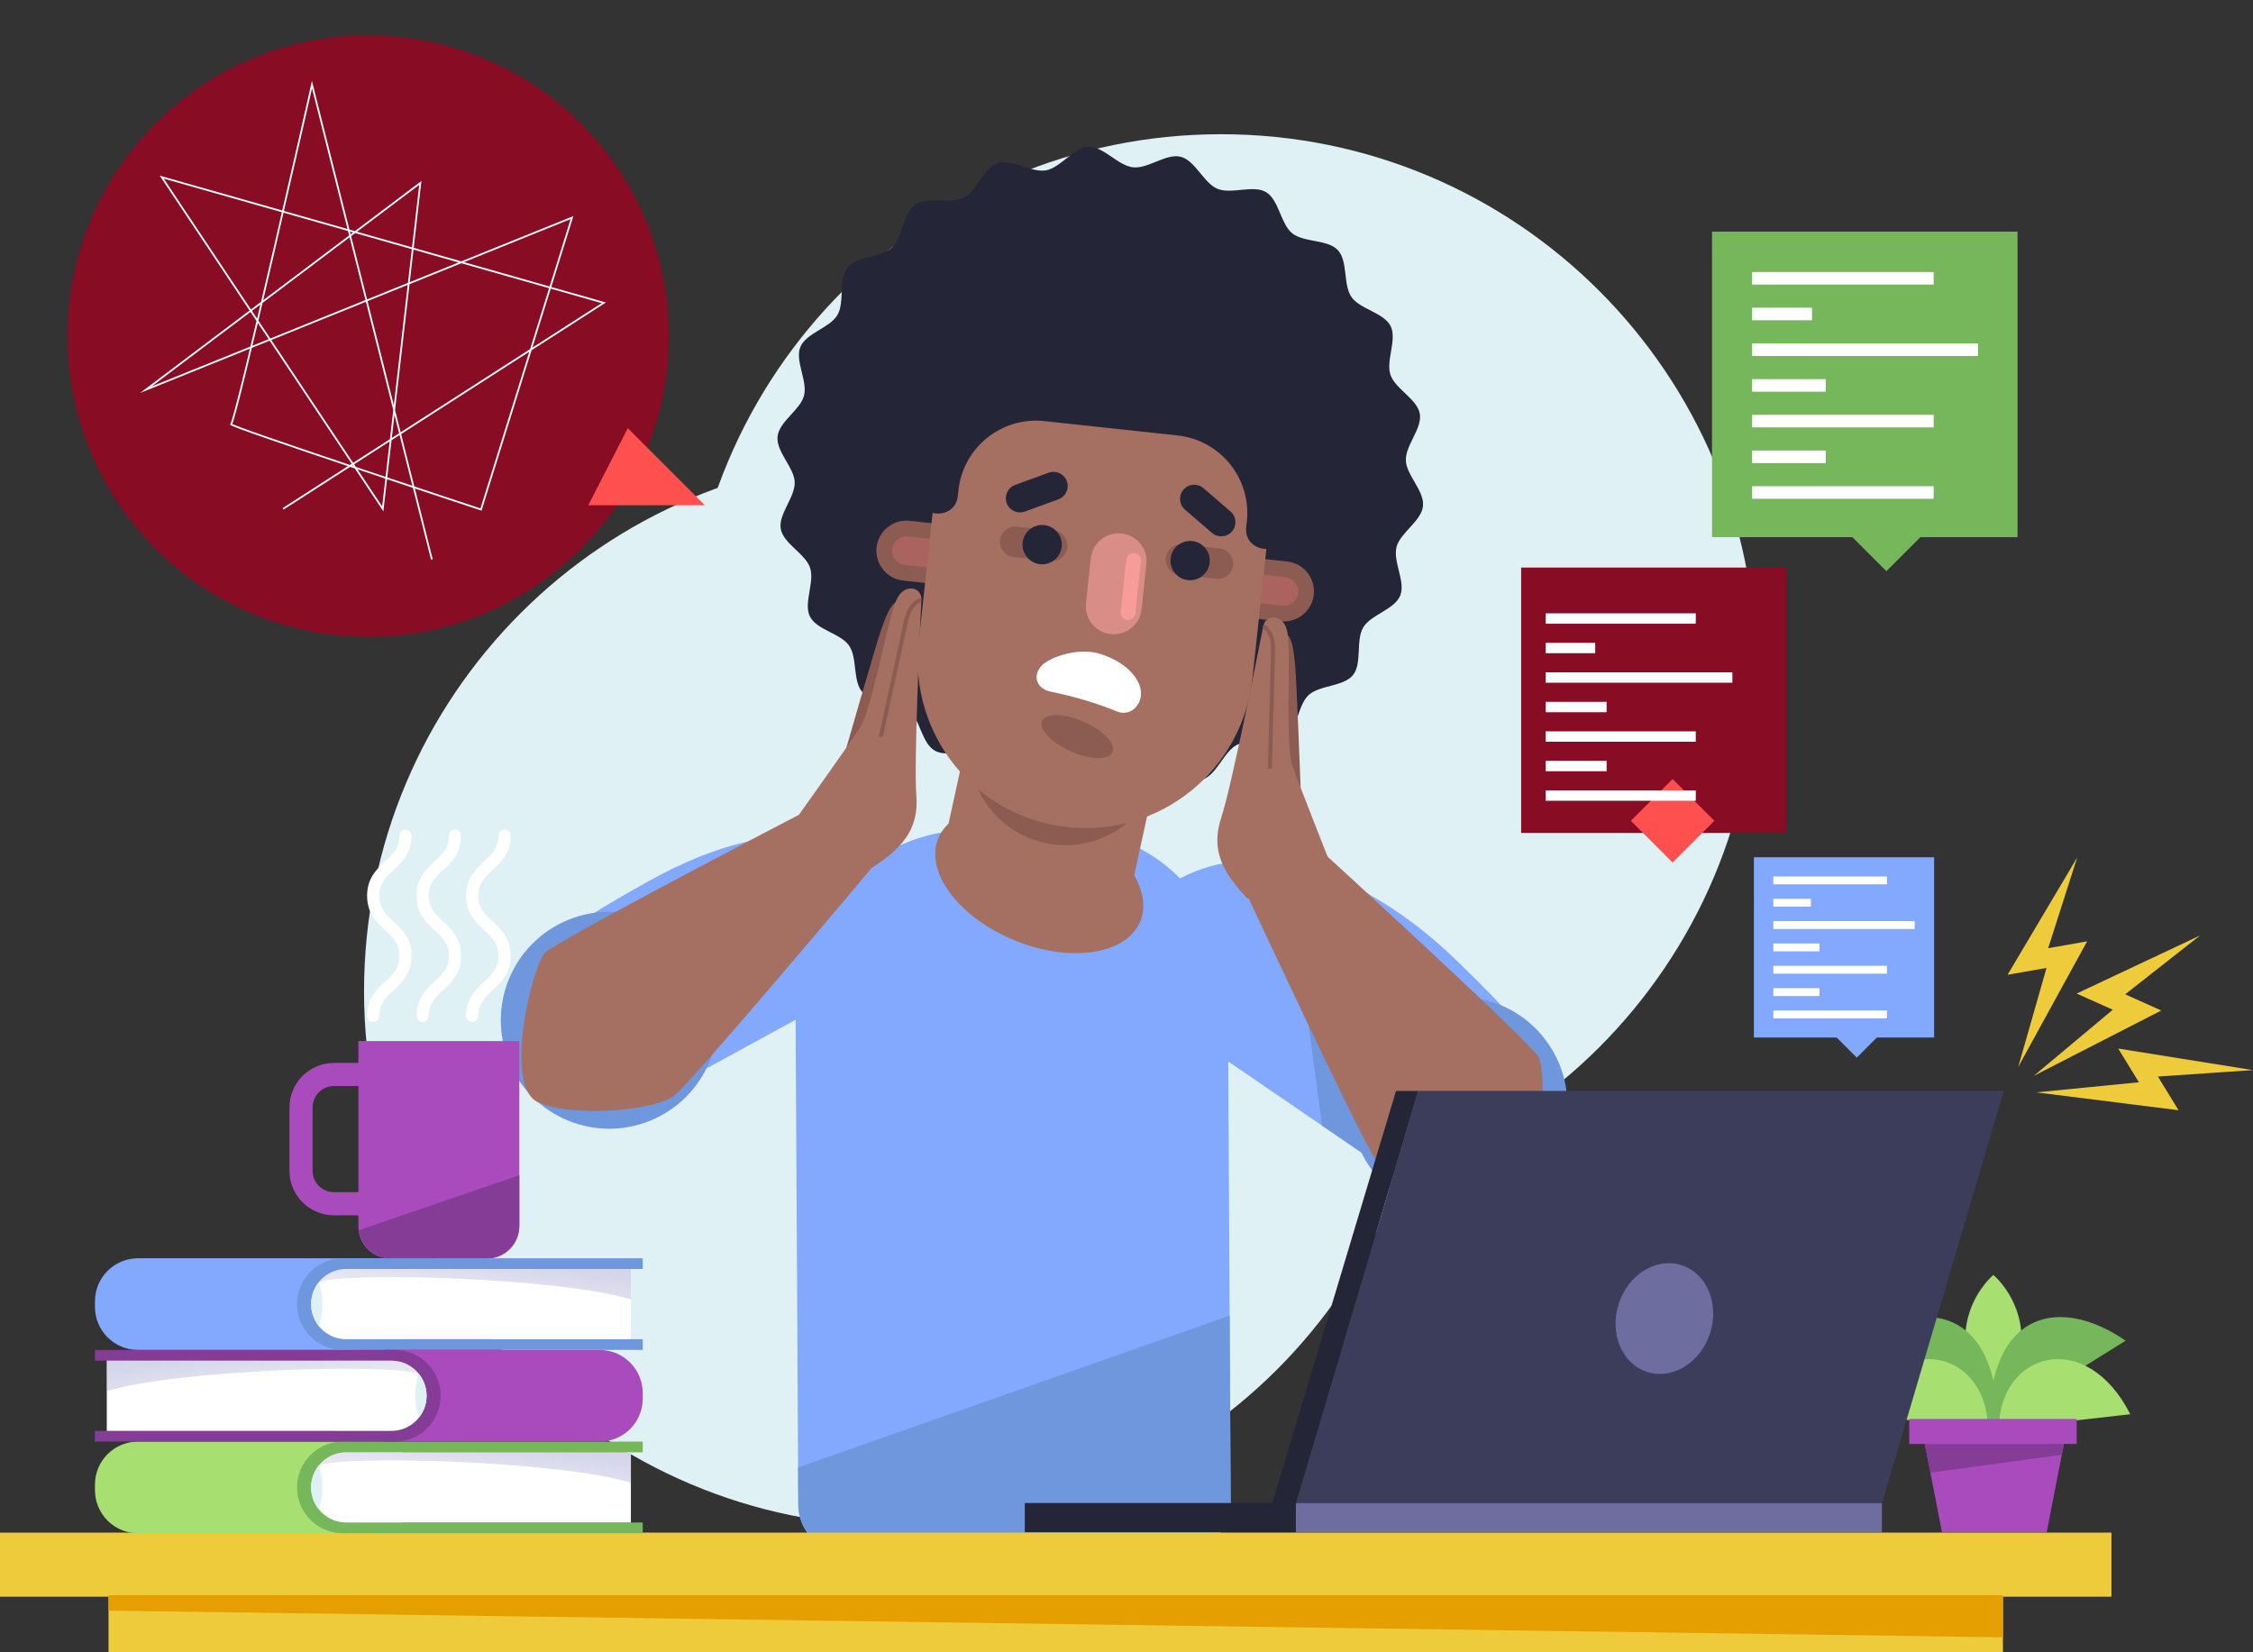 <svg width="1290" height="946" viewBox="0 0 1290 946" fill="none" xmlns="http://www.w3.org/2000/svg">
<rect x="0" y="0" width="1290" height="946" fill="#333333" stroke="none"/>
<path d="M514.664 873.775C683.787 873.775 820.888 736.674 820.888 567.551C820.888 398.428 683.787 261.327 514.664 261.327C345.541 261.327 208.439 398.428 208.439 567.551C208.439 736.674 345.541 873.775 514.664 873.775Z" fill="#DFF1F4"/>
<path d="M699.142 689.291C868.265 689.291 1005.37 552.19 1005.37 383.067C1005.37 213.944 868.265 76.842 699.142 76.842C530.019 76.842 392.918 213.944 392.918 383.067C392.918 552.19 530.019 689.291 699.142 689.291Z" fill="#DFF1F4"/>
<path d="M647.471 526.641C693.207 470.696 769.765 487.934 833.922 549.829C867.931 582.639 871.592 590.216 871.592 590.216L816.249 684.98L670.186 585.131L647.471 526.641Z" fill="#83A9FF"/>
<path d="M844.125 637.247L741.984 532.192L756.965 644.453L816.249 684.981L844.125 637.247Z" fill="#6F97DD"/>
<path d="M869.544 684.607C898.167 665.722 906.062 627.209 887.178 598.585C868.293 569.961 829.78 562.066 801.156 580.951C772.532 599.836 764.637 638.349 783.522 666.973C802.407 695.596 840.92 703.491 869.544 684.607Z" fill="#6F97DD"/>
<path d="M712.836 509.835C712.836 509.835 780.167 654.288 788.348 665.036C796.529 675.782 840.032 691.96 862.344 688.758C884.653 685.556 885.713 614.098 881.027 605.321C876.342 596.542 754.061 484.883 754.061 484.883C754.061 484.883 708.822 470.073 712.836 509.835Z" fill="#A56F62"/>
<path d="M537.727 538.958C508.021 473.083 449.671 461.124 371.685 504.314C330.345 527.208 324.85 533.579 324.85 533.579L353.793 639.436L537.727 538.958Z" fill="#83A9FF"/>
<path d="M372.614 641.498C404.297 628.374 419.342 592.052 406.218 560.369C393.094 528.686 356.772 513.641 325.089 526.765C293.406 539.889 278.361 576.211 291.485 607.894C304.609 639.577 340.931 654.622 372.614 641.498Z" fill="#6F97DD"/>
<path d="M704.638 860.256C704.698 871.006 698.642 880.924 688.945 885.559C667.476 895.819 636.294 907.054 597.592 909.768C543.114 913.591 499.357 898.738 473.23 886.722C463.387 882.193 457.13 872.302 457.073 861.468C456.55 763.772 456.027 674.244 455.502 577.133C455.199 521.044 500.428 475.315 556.519 475.019L607.693 474.748C660.069 474.47 702.756 516.706 703.034 569.082L704.638 860.256Z" fill="#83A9FF"/>
<path d="M457.074 861.473C457.131 872.306 463.388 882.2 473.231 886.726C499.358 898.743 543.115 913.593 597.593 909.773C636.297 907.057 667.477 895.823 688.946 885.563C698.645 880.929 704.699 871.009 704.639 860.261L704.05 753.27L456.959 840.171C456.997 847.236 457.036 854.327 457.074 861.473Z" fill="#6F97DD"/>
<path d="M537.202 479.996C529.355 499.11 548.89 525.24 580.838 538.358C612.785 551.478 645.046 546.618 652.896 527.504C660.746 508.392 641.21 482.26 609.263 469.142C577.315 456.022 545.052 460.882 537.202 479.996Z" fill="#A56F62"/>
<path d="M662.145 195.803L657.702 194.832C629.211 188.598 598.221 219.623 588.484 264.123L540.215 484.751L647.833 508.296L696.105 287.671C705.839 243.166 690.636 202.038 662.145 195.803Z" fill="#A56F62"/>
<path d="M661.591 203.873L657.149 202.902C628.657 196.667 598.244 225.061 589.215 266.32L556.237 417.056C549.736 446.773 568.556 476.136 598.275 482.637C627.993 489.141 657.354 470.32 663.856 440.602L696.836 289.867C705.86 248.607 690.08 210.107 661.591 203.873Z" fill="#8C5C53"/>
<path d="M640.576 400.721C638.603 405.57 627.615 405.68 616.031 400.966C604.449 396.252 596.659 388.501 598.632 383.65C600.605 378.802 611.595 378.694 623.177 383.406C634.759 388.122 642.549 395.872 640.576 400.721Z" fill="#D88D87"/>
<path d="M648.753 95.788C640.082 94.852 631.881 83.791 623.411 84.08C614.729 84.376 607.316 96.002 598.943 97.507C590.422 99.038 579.427 90.743 571.33 93.442C563.142 96.169 559.322 109.418 551.671 113.251C543.973 117.111 531.078 112.251 524.034 117.146C516.976 122.048 517.024 135.83 510.732 141.683C504.452 147.522 490.707 146.47 485.296 153.168C479.917 159.824 483.832 173.032 479.423 180.449C475.062 187.785 461.576 190.65 458.265 198.648C455.01 206.509 462.505 218.06 460.364 226.479C458.276 234.693 446.147 241.246 445.211 249.917C444.278 258.588 454.732 267.576 455.021 276.046C455.317 284.728 445.534 294.419 447.039 302.792C448.57 311.313 461.136 316.987 463.833 325.086C466.561 333.274 459.92 345.344 463.756 352.995C467.616 360.693 481.268 362.593 486.161 369.637C491.062 376.695 488.076 390.151 493.927 396.443C499.766 402.723 513.401 400.724 520.096 406.135C526.752 411.514 527.664 425.269 535.081 429.681C542.417 434.042 554.926 428.282 562.922 431.592C570.783 434.847 575.547 447.784 583.965 449.925C592.179 452.013 602.547 442.951 611.218 443.887C619.889 444.823 628.087 455.884 636.558 455.595C645.24 455.299 652.653 443.673 661.026 442.17C669.544 440.638 680.539 448.934 688.639 446.235C696.826 443.507 700.649 430.261 708.298 426.424C715.996 422.564 728.888 427.423 735.933 422.531C742.991 417.629 742.942 403.845 749.234 397.994C755.515 392.155 769.259 393.207 774.671 386.509C780.049 379.851 776.134 366.645 780.543 359.225C784.906 351.889 798.393 349.025 801.703 341.029C804.959 333.168 797.464 321.615 799.604 313.198C801.694 304.984 813.824 298.431 814.757 289.76C815.693 281.089 805.239 272.1 804.95 263.63C804.654 254.948 814.437 245.258 812.932 236.885C811.4 228.366 798.834 222.69 796.137 214.593C793.41 206.405 800.048 194.335 796.212 186.684C792.355 178.986 778.701 177.086 773.808 170.042C768.906 162.984 771.892 149.528 766.04 143.234C760.2 136.953 746.566 138.953 739.87 133.541C733.212 128.163 732.302 114.405 724.885 109.996C717.549 105.635 705.04 111.397 697.045 108.085C689.184 104.829 684.419 91.892 676.002 89.752C667.792 87.662 657.424 96.724 648.753 95.788Z" fill="#252538"/>
<path d="M732.703 331.814L523.295 309.238L525.617 287.698C531.851 229.873 583.782 188.049 641.608 194.284C699.436 200.518 741.257 252.449 735.022 310.277L732.703 331.814Z" fill="#252538"/>
<path d="M733.27 355.712L517.175 332.413C507.721 331.394 500.884 322.904 501.903 313.449C502.923 303.995 511.413 297.156 520.867 298.175L736.962 321.474C746.417 322.493 753.254 330.983 752.234 340.438C751.214 349.894 742.724 356.731 733.27 355.712Z" fill="#8C5C53"/>
<path d="M510.864 314.424C511.35 309.92 515.395 306.66 519.899 307.146L735.994 330.444C740.498 330.93 743.756 334.975 743.27 339.482C742.785 343.986 738.739 347.243 734.235 346.758L518.141 323.459C513.636 322.974 510.379 318.929 510.864 314.424Z" fill="#AA635F"/>
<path d="M611.26 473.568C558.486 467.878 520.318 420.485 526.009 367.711L535.788 277.002C541.244 226.409 586.68 189.816 637.273 195.269L645.165 196.121C695.761 201.576 732.352 247.012 726.898 297.608L717.12 388.317C711.428 441.089 664.034 479.257 611.26 473.568Z" fill="#A56F62"/>
<path d="M601.414 395.944C611.685 398.087 625.99 401.702 639.329 407.259C648.104 410.914 655.896 401.83 652.498 392.453C649.706 384.751 641.379 378.079 630.506 374.54C618.339 370.578 604.091 375.493 598.567 379.313C590.75 384.722 592.258 394.035 601.414 395.944Z" fill="white"/>
<path d="M654.086 194.085L629.463 191.43C578.437 185.928 532.611 222.833 527.109 273.861L526.354 280.855C526.275 281.587 526.226 282.318 526.206 283.044C525.827 297.009 546.896 297.982 548.395 284.094L548.759 280.724C551.405 256.19 573.439 238.442 597.975 241.088L674.266 249.313C698.803 251.959 716.546 273.993 713.902 298.528L713.538 301.898C712.04 315.786 732.833 319.326 735.44 305.601C735.574 304.888 735.682 304.162 735.762 303.429L736.517 296.435C742.018 245.411 705.112 199.587 654.086 194.085Z" fill="#252538"/>
<path d="M603.348 303.745L582.234 301.469C577.43 300.951 573.113 304.427 572.594 309.233C572.076 314.04 575.552 318.355 580.358 318.873L601.472 321.151C606.278 321.669 610.593 318.194 611.112 313.387C611.63 308.578 608.154 304.263 603.348 303.745Z" fill="#8C5C53"/>
<path d="M698.236 313.979L677.123 311.704C672.318 311.185 668.001 314.661 667.483 319.468C666.964 324.274 670.442 328.589 675.247 329.108L696.36 331.383C701.167 331.902 705.482 328.426 706 323.621C706.517 318.815 703.043 314.498 698.236 313.979Z" fill="#8C5C53"/>
<path d="M597.906 300.648C591.729 299.982 586.183 304.451 585.519 310.626C584.853 316.801 589.319 322.349 595.496 323.015C601.674 323.682 607.22 319.213 607.886 313.038C608.55 306.863 604.084 301.315 597.906 300.648Z" fill="#252538"/>
<path d="M682.641 309.781C676.464 309.114 670.918 313.583 670.251 319.758C669.585 325.933 674.054 331.482 680.229 332.148C686.404 332.815 691.952 328.346 692.618 322.171C693.285 315.996 688.818 310.447 682.641 309.781Z" fill="#252538"/>
<path d="M704.545 292.834L689.062 279.489C685.667 276.562 680.547 276.942 677.623 280.336C674.697 283.73 675.076 288.853 678.471 291.777L693.954 305.122C697.348 308.046 702.469 307.666 705.395 304.274C708.317 300.882 707.937 295.76 704.545 292.834Z" fill="#252538"/>
<path d="M600.436 270.631L581.236 277.647C577.029 279.185 574.864 283.844 576.4 288.05C577.939 292.259 582.597 294.422 586.804 292.884L606.004 285.868C610.21 284.33 612.375 279.673 610.839 275.464C609.301 271.258 604.642 269.095 600.436 270.631Z" fill="#252538"/>
<path d="M637.004 430.653C634.933 435.312 624.234 435.08 613.105 430.137C601.975 425.193 594.631 417.409 596.701 412.751C598.771 408.092 609.47 408.324 620.597 413.267C631.729 418.211 639.071 425.994 637.004 430.653Z" fill="#8C5C53"/>
<path d="M635.982 363.064C627.192 362.115 620.836 354.223 621.783 345.433L624.564 319.625C625.513 310.835 633.404 304.479 642.195 305.426C650.985 306.372 657.341 314.267 656.394 323.057L653.611 348.864C652.664 357.655 644.77 364.013 635.982 363.064Z" fill="#D88D87"/>
<path d="M645.409 354.935C643.087 354.686 641.408 352.6 641.657 350.278L644.879 320.405C645.129 318.082 647.214 316.404 649.536 316.654C651.858 316.903 653.537 318.989 653.288 321.313L650.068 351.185C649.816 353.505 647.731 355.184 645.409 354.935Z" fill="#F79C97"/>
<path d="M498.999 497.012C498.999 497.012 396.589 619.127 385.906 627.392C375.222 635.655 329.014 640.029 308.293 631.164C287.57 622.298 305.033 552.999 311.831 545.734C318.628 538.466 465.633 462.246 465.633 462.246C465.633 462.246 513.165 459.642 498.999 497.012Z" fill="#A56F62"/>
<path d="M515.539 343.418C509.561 344.908 506.945 354.062 504.516 360.601C502.086 367.14 482.471 435.519 482.471 435.519H504.703L515.539 343.418Z" fill="#8C5C53"/>
<path d="M498.998 496.998C515.726 486.149 526.304 475.501 524.658 455.323C523.221 437.718 526.668 362.085 527.571 343.086C527.727 339.777 525.128 336.935 521.815 336.926C518.957 336.919 515.651 338.283 513.296 343.419C508.24 354.436 499.472 405.819 492.185 416.962C484.9 428.105 451.836 474.379 451.836 474.379L498.998 496.998Z" fill="#A56F62"/>
<path d="M517.768 354.708C517.004 358.168 503.227 421.449 503.227 421.449L505.471 421.939C505.471 421.939 519.244 358.665 520.01 355.204C520.37 353.575 522.241 346.443 527.5 344.578C527.525 344.061 527.549 343.545 527.571 343.09C527.586 342.766 527.553 342.45 527.518 342.137C520.535 343.927 518.2 352.748 517.768 354.708Z" fill="#8C5C53"/>
<path d="M734.957 361.449C740.406 364.327 740.753 373.841 741.545 380.771C742.337 387.701 745.01 458.788 745.01 458.788L723.424 453.465L734.957 361.449Z" fill="#8C5C53"/>
<path d="M714.242 514.519C700.599 499.982 692.877 487.109 699.306 467.913C704.916 451.165 719.678 376.907 723.352 358.245C723.992 354.997 727.199 352.858 730.414 353.644C733.191 354.321 736.073 356.438 737.132 361.986C739.403 373.894 735.614 425.881 740.021 438.444C744.426 451.008 765.449 503.853 765.449 503.853L714.242 514.519Z" fill="#A56F62"/>
<path d="M730.089 371.871C730.002 375.414 728.226 440.153 728.226 440.153L725.931 440.089C725.931 440.089 727.707 375.358 727.796 371.816C727.835 370.148 727.727 362.775 723.068 359.705C723.168 359.197 723.269 358.692 723.355 358.246C723.417 357.928 723.525 357.628 723.633 357.332C729.983 360.742 730.137 369.865 730.089 371.871Z" fill="#8C5C53"/>
<path d="M1171.88 877.273H1111.93L1099.78 814.91H1184.04L1171.88 877.273Z" fill="#A94BBC"/>
<path d="M1105.28 843.126L1180.53 832.919L1184.04 814.91H1099.78L1105.28 843.126Z" fill="#843C96"/>
<path d="M1141.37 810.225C1177.48 760.15 1141.83 730.334 1141.37 729.95V729.942L1141.36 729.946L1141.36 729.942V729.95C1140.89 730.332 1105.24 760.148 1141.36 810.225V810.24L1141.36 810.234L1141.37 810.24V810.225Z" fill="#A7E070"/>
<path d="M1138.68 816.42C1139.13 747.904 1181.67 742.978 1217.05 767.608L1138.68 816.42Z" fill="#75B75A"/>
<path d="M1144.5 818.205C1144.5 774.318 1194.21 759.541 1219.74 809.697L1144.5 818.205Z" fill="#A7E070"/>
<path d="M1144.05 816.42C1143.6 747.904 1101.06 742.978 1065.68 767.608L1144.05 816.42Z" fill="#75B75A"/>
<path d="M1138.23 818.205C1138.23 774.318 1088.52 759.541 1063 809.697L1138.23 818.205Z" fill="#A7E070"/>
<path d="M1189.03 812.395H1093.16V826.707H1189.03V812.395Z" fill="#A94BBC"/>
<path d="M1172.72 542.871L1189.37 490.871L1149.47 558.094L1171.78 554.17L1155.54 610.934L1195.03 538.949L1172.72 542.871Z" fill="#EDCB3A"/>
<path d="M1216.81 569.285L1259.75 535.559L1189.02 568.848L1209.7 578.11L1164.42 616.003L1237.49 578.547L1216.81 569.285Z" fill="#EDCB3A"/>
<path d="M1290 612.678L1212.81 600.332L1224.67 619.632L1165.92 625.425L1247.39 635.647L1235.53 616.35L1290 612.678Z" fill="#EDCB3A"/>
<path d="M1077.56 860.608L741.975 860.561L812.053 624.598H1147.29L1077.56 860.608Z" fill="#3C3C5B"/>
<path d="M1077.53 860.528H586.771V877.289H1077.53V860.528Z" fill="#252538"/>
<path d="M1077.54 860.528H741.988V877.289H1077.54V860.528Z" fill="#6D6DA0"/>
<path d="M812.054 624.598H799.314L728.242 861.279L741.989 860.524L812.054 624.598Z" fill="#252538"/>
<path d="M979.116 763.44C973.625 780.303 957.471 790.161 943.033 785.461C928.595 780.76 921.341 763.279 926.832 746.416C932.323 729.553 948.478 719.694 962.915 724.395C977.353 729.096 984.605 746.577 979.116 763.44Z" fill="#6D6DA0"/>
<path d="M1208.95 877.473H0V914.165H1208.95V877.473Z" fill="#EDCB3A"/>
<path d="M1146.83 913.332H62.133V945.99H1146.83V913.332Z" fill="#EDCB3A"/>
<path d="M62.133 922.138L1146.83 937.416V913.332H62.133V922.138Z" fill="#E59F01"/>
<path d="M381.636 213.858C393.474 119.511 326.588 33.431 232.242 21.593C137.895 9.754 51.815 76.64 39.977 170.987C28.138 265.334 95.024 351.414 189.371 363.252C283.717 375.091 369.797 308.205 381.636 213.858Z" fill="#890C25"/>
<path d="M336.84 289.268H403.588L359.465 245.145L336.84 289.268Z" fill="#FF5050"/>
<path d="M162.085 291.339L345.709 173.377L92.607 101.416L219.158 291.339L240.665 104.724L83.508 223.121L327.513 124.575L275.404 291.72C275.404 291.72 129.827 243.682 132.309 242.857C134.79 242.03 178.628 48.481 178.628 48.481L247.281 320.287" stroke="white" strokeWidth="2" stroke-miterlimit="10"/>
<path d="M223.502 720.565H279.044C289.156 720.565 297.352 712.369 297.352 702.257V596.051H205.191V702.257C205.191 712.369 213.39 720.565 223.502 720.565Z" fill="#A94BBC"/>
<path d="M205.447 704.346C206.884 713.531 214.809 720.565 224.396 720.565H278.148C288.754 720.565 297.352 711.967 297.352 701.36V672.856L205.447 704.346Z" fill="#843C96"/>
<path d="M165.732 670.318V634.043C165.732 619.985 177.169 608.551 191.222 608.551H221.126V695.808H191.222C177.169 695.808 165.732 684.372 165.732 670.318ZM207.889 621.786H191.222C184.465 621.786 178.967 627.286 178.967 634.043V670.318C178.967 677.076 184.465 682.571 191.222 682.571H207.889V621.786Z" fill="#A94BBC"/>
<path d="M270.368 585.139C268.45 585.139 266.896 583.583 266.896 581.667C266.896 571.553 272.405 566.437 277.267 561.924C281.641 557.863 285.417 554.359 285.417 547.273C285.417 540.182 281.639 536.67 277.265 532.605C272.405 528.088 266.896 522.97 266.896 512.856C266.896 502.737 272.405 497.619 277.265 493.101C281.636 489.036 285.415 485.527 285.415 478.437C285.415 476.519 286.968 474.965 288.886 474.965C290.804 474.965 292.358 476.521 292.358 478.437C292.358 488.553 286.849 493.671 281.99 498.188C277.615 502.254 273.837 505.763 273.837 512.856C273.837 519.944 277.615 523.455 281.987 527.521C286.847 532.038 292.355 537.156 292.355 547.275C292.355 557.387 286.847 562.502 281.987 567.013C277.613 571.076 273.837 574.583 273.837 581.67C273.839 583.583 272.286 585.139 270.368 585.139Z" fill="white"/>
<path d="M242.014 585.139C240.097 585.139 238.543 583.583 238.543 581.667C238.543 571.553 244.051 566.437 248.913 561.924C253.287 557.863 257.063 554.359 257.063 547.273C257.063 540.182 253.285 536.67 248.911 532.605C244.051 528.088 238.543 522.97 238.543 512.856C238.543 502.737 244.051 497.619 248.911 493.101C253.285 489.036 257.061 485.527 257.061 478.437C257.061 476.519 258.615 474.965 260.533 474.965C262.451 474.965 264.004 476.521 264.004 478.437C264.004 488.553 258.496 493.671 253.636 498.188C249.262 502.254 245.484 505.763 245.484 512.856C245.484 519.944 249.262 523.455 253.634 527.521C258.493 532.038 264.002 537.156 264.002 547.275C264.002 557.387 258.493 562.502 253.634 567.013C249.26 571.076 245.484 574.583 245.484 581.67C245.486 583.583 243.932 585.139 242.014 585.139Z" fill="white"/>
<path d="M213.661 585.139C211.743 585.139 210.189 583.583 210.189 581.667C210.189 571.553 215.698 566.437 220.56 561.924C224.932 557.863 228.71 554.359 228.71 547.273C228.71 540.182 224.932 536.67 220.558 532.605C215.698 528.088 210.192 522.97 210.192 512.856C210.192 502.737 215.7 497.619 220.56 493.101C224.934 489.036 228.71 485.527 228.71 478.437C228.71 476.519 230.264 474.965 232.181 474.965C234.099 474.965 235.653 476.521 235.653 478.437C235.653 488.553 230.144 493.671 225.287 498.188C220.913 502.254 217.135 505.763 217.135 512.856C217.135 519.944 220.913 523.455 225.285 527.521C230.144 532.038 235.653 537.156 235.653 547.275C235.653 557.387 230.144 562.502 225.285 567.013C220.913 571.076 217.135 574.583 217.135 581.67C217.135 583.583 215.579 585.139 213.661 585.139Z" fill="white"/>
<path d="M218.959 877.822H79.027C65.408 877.822 54.367 866.781 54.367 853.162V850.008C54.367 836.389 65.408 825.348 79.027 825.348H218.959C220.903 825.348 222.479 826.924 222.479 828.868V874.297C222.479 876.246 220.903 877.822 218.959 877.822Z" fill="#A7E070"/>
<path d="M230.584 871.687V831.481H368.014V825.348H196.302C181.812 825.348 170.066 837.095 170.066 851.584C170.066 866.074 181.812 877.82 196.302 877.82H368.014V871.687H230.584Z" fill="#75B75A"/>
<path d="M361.234 871.686V831.481H198.238C187.135 831.481 178.135 840.481 178.135 851.584C178.135 862.687 187.135 871.686 198.238 871.686H361.234Z" fill="white"/>
<path d="M178.135 851.591C178.135 856.354 179.794 860.728 182.562 864.173C183.822 860.728 184.577 856.356 184.577 851.591C184.577 846.829 183.822 842.455 182.562 839.012C179.794 842.455 178.135 846.829 178.135 851.591Z" fill="#DFF1F4"/>
<path opacity="0.94" d="M361.236 848.931V831.481H198.239C191.85 831.481 186.167 834.471 182.486 839.119C197.432 832.849 321.052 836.521 361.236 848.931Z" fill="url(#paint0_linear_34_17874)"/>
<path d="M218.959 772.884H79.027C65.408 772.884 54.367 761.843 54.367 748.224V745.07C54.367 731.452 65.408 720.41 79.027 720.41H218.959C220.903 720.41 222.479 721.986 222.479 723.93V769.36C222.479 771.308 220.903 772.884 218.959 772.884Z" fill="#83A9FF"/>
<path d="M230.584 766.749V726.543H368.014V720.41H196.302C181.812 720.41 170.066 732.156 170.066 746.646C170.066 761.137 181.812 772.882 196.302 772.882H368.014V766.749H230.584Z" fill="#6F97DD"/>
<path d="M361.234 766.749V726.543H198.238C187.135 726.543 178.135 735.543 178.135 746.646C178.135 757.749 187.135 766.749 198.238 766.749H361.234Z" fill="white"/>
<path d="M178.135 746.654C178.135 751.416 179.794 755.791 182.562 759.236C183.822 755.791 184.577 751.419 184.577 746.654C184.577 741.891 183.822 737.517 182.562 734.074C179.794 737.517 178.135 741.891 178.135 746.654Z" fill="#DFF1F4"/>
<path opacity="0.94" d="M361.236 743.993V726.543H198.239C191.85 726.543 186.167 729.534 182.486 734.181C197.432 727.911 321.052 731.584 361.236 743.993Z" fill="url(#paint1_linear_34_17874)"/>
<path d="M203.422 825.369H343.354C356.973 825.369 368.014 814.327 368.014 800.709V797.555C368.014 783.936 356.973 772.895 343.354 772.895H203.422C201.478 772.895 199.902 774.471 199.902 776.415V821.844C199.9 823.791 201.478 825.369 203.422 825.369Z" fill="#A94BBC"/>
<path d="M191.796 819.233V779.028H54.367V772.895H226.079C240.569 772.895 252.314 784.64 252.314 799.131C252.314 813.621 240.567 825.366 226.079 825.366H54.367V819.233H191.796Z" fill="#843C96"/>
<path d="M61.143 819.233V779.028H224.141C235.244 779.028 244.244 788.027 244.244 799.13C244.244 810.233 235.244 819.233 224.141 819.233H61.143Z" fill="white"/>
<path d="M244.247 799.136C244.247 803.899 242.587 808.273 239.82 811.718C238.559 808.273 237.805 803.901 237.805 799.138C237.805 794.376 238.559 790.002 239.82 786.559C242.587 790.002 244.247 794.373 244.247 799.136Z" fill="#DFF1F4"/>
<path opacity="0.94" d="M61.143 796.478V779.028H224.141C230.53 779.028 236.213 782.018 239.894 786.666C224.949 780.396 101.326 784.068 61.143 796.478Z" fill="url(#paint2_linear_34_17874)"/>
<path d="M1022.92 324.949H870.959V476.913H1022.92V324.949Z" fill="#890C25"/>
<path d="M957.689 446.036L933.783 469.942L957.689 493.847L981.594 469.942L957.689 446.036Z" fill="#FF5050"/>
<path d="M970.951 452.52H885.031V458.463H970.951V452.52Z" fill="white"/>
<path d="M919.903 435.614H885.031V441.557H919.903V435.614Z" fill="white"/>
<path d="M970.951 418.723H885.031V424.666H970.951V418.723Z" fill="white"/>
<path d="M919.903 401.832H885.031V407.775H919.903V401.832Z" fill="white"/>
<path d="M991.91 384.934H885.031V390.877H991.91V384.934Z" fill="white"/>
<path d="M913.381 368.043H885.031V373.987H913.381V368.043Z" fill="white"/>
<path d="M970.951 351.153H885.031V357.096H970.951V351.153Z" fill="white"/>
<path d="M1107.42 490.824H1004.23V594.022H1107.42V490.824Z" fill="#83A9FF"/>
<path d="M1063.12 573.067L1046.89 589.301L1063.12 605.535L1079.35 589.301L1063.12 573.067Z" fill="#83A9FF"/>
<path d="M1080.42 578.543H1015.37V583.043H1080.42V578.543Z" fill="white"/>
<path d="M1041.77 565.754H1015.37V570.254H1041.77V565.754Z" fill="white"/>
<path d="M1080.42 552.965H1015.37V557.465H1080.42V552.965Z" fill="white"/>
<path d="M1041.77 540.176H1015.37V544.676H1041.77V540.176Z" fill="white"/>
<path d="M1096.29 527.379H1015.37V531.879H1096.29V527.379Z" fill="white"/>
<path d="M1036.83 514.59H1015.37V519.09H1036.83V514.59Z" fill="white"/>
<path d="M1080.42 501.801H1015.37V506.301H1080.42V501.801Z" fill="white"/>
<path d="M1155.18 132.621H980.256V307.548H1155.18V132.621Z" fill="#75B75A"/>
<path d="M1080.09 271.994L1052.57 299.512L1080.09 327.03L1107.61 299.512L1080.09 271.994Z" fill="#75B75A"/>
<path d="M1107.17 278.387H1003.21V285.579H1107.17V278.387Z" fill="white"/>
<path d="M1045.4 257.942H1003.21V265.134H1045.4V257.942Z" fill="white"/>
<path d="M1107.17 237.504H1003.21V244.696H1107.17V237.504Z" fill="white"/>
<path d="M1045.4 217.067H1003.21V224.259H1045.4V217.067Z" fill="white"/>
<path d="M1132.53 196.614H1003.21V203.806H1132.53V196.614Z" fill="white"/>
<path d="M1037.51 176.176H1003.21V183.368H1037.51V176.176Z" fill="white"/>
<path d="M1107.17 155.739H1003.21V162.931H1107.17V155.739Z" fill="white"/>
<defs>
<linearGradient id="paint0_linear_34_17874" x1="266.608" y1="881.542" x2="284.584" y2="753.14" gradientUnits="userSpaceOnUse">
<stop stop-color="#9D9DCF" stop-opacity="0"/>
<stop offset="1" stop-color="#9D9DCF"/>
</linearGradient>
<linearGradient id="paint1_linear_34_17874" x1="266.608" y1="776.604" x2="284.584" y2="648.204" gradientUnits="userSpaceOnUse">
<stop stop-color="#9D9DCF" stop-opacity="0"/>
<stop offset="1" stop-color="#9D9DCF"/>
</linearGradient>
<linearGradient id="paint2_linear_34_17874" x1="155.771" y1="829.089" x2="137.795" y2="700.689" gradientUnits="userSpaceOnUse">
<stop stop-color="#9D9DCF" stop-opacity="0"/>
<stop offset="1" stop-color="#9D9DCF"/>
</linearGradient>
</defs>
</svg>
